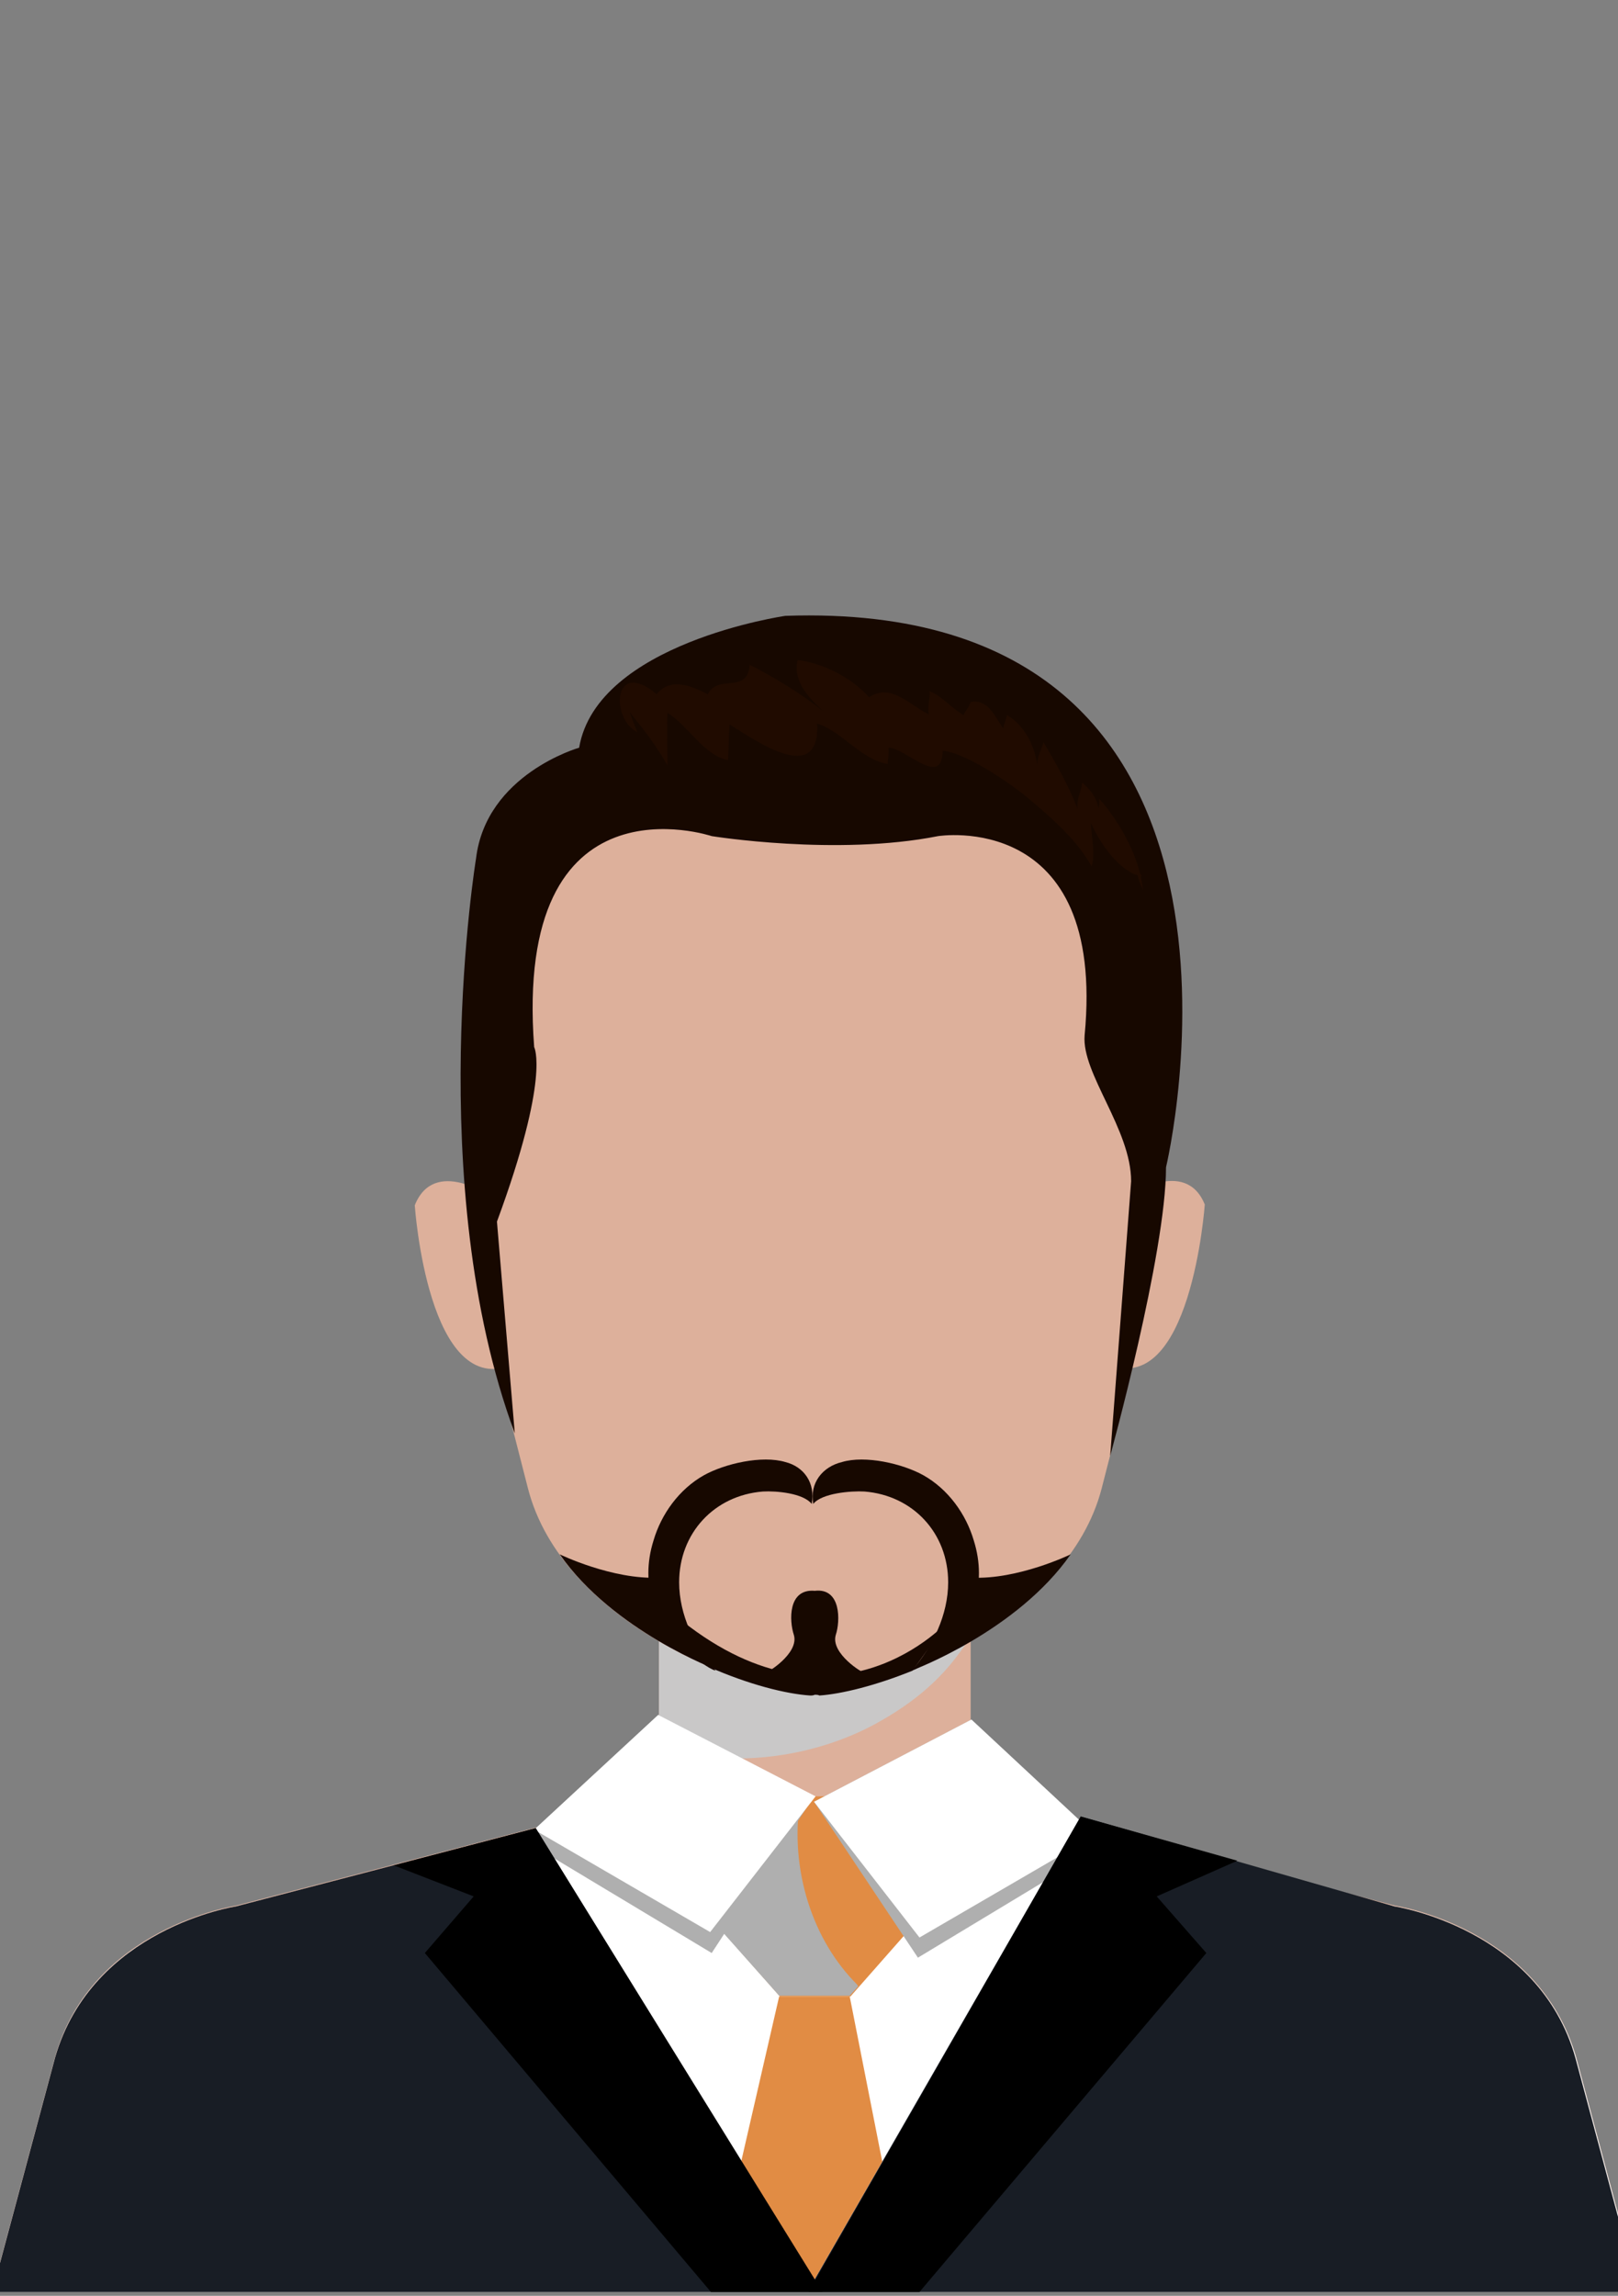 <?xml version="1.0" encoding="utf-8"?>
<!-- Generator: Adobe Illustrator 23.1.0, SVG Export Plug-In . SVG Version: 6.00 Build 0)  -->
<svg version="1.1" id="Слой_1" xmlns="http://www.w3.org/2000/svg" xmlns:xlink="http://www.w3.org/1999/xlink" x="0px" y="0px"
	 viewBox="0 0 208.7 296" style="enable-background:new 0 0 208.7 296;" xml:space="preserve">
<rect x="0" y="0" width="208.7" height="296" fill="#808080" stroke="none"/>
<style type="text/css">
	.st0{fill:#DDB09B;}
	.st1{fill:#C9C8C8;}
	.st2{fill:#170800;}
	.st3{fill:#291D11;}
	.st4{fill:#FFFFFF;}
	.st5{fill:#E18C44;}
	.st6{fill:#AFAFAF;}
	.st7{fill:#181D25;}
	.st8{fill:#200B00;}
</style>
<g>
	<g>
		<rect x="85" y="210.5" class="st0" width="40.2" height="21.2"/>
		<path class="st1" d="M96.2,226.7c6.5-0.2,12.8-2.1,17.7-5c4-2.3,7.3-5.1,9.7-8.4c0.5-0.6,1-1.4,1.5-2.1v-0.7H85v15.8
			C88.7,226.7,92.5,226.8,96.2,226.7z"/>
	</g>
	<path class="st0" d="M105.1,91.6L105.1,91.6C105.1,91.6,105.1,91.6,105.1,91.6C105.1,91.6,105.1,91.6,105.1,91.6L105.1,91.6
		c-25.7,0.7-45.4,11.3-45.3,47.7c0.1,21.6,2,28,8.3,52.6c4.4,17.1,27.5,26,36.4,26.6c0.2,0,0.4,0,0.6-0.1c0.2,0,0.4,0,0.6,0.1
		c8.8-0.6,32-9.6,36.4-26.6c6.3-24.6,8.3-31,8.3-52.6C150.5,102.9,130.8,92.4,105.1,91.6z"/>
	<path class="st2" d="M91.4,214.9c5.2,2.3,10,3.5,13.1,3.7c0.2,0,0.4,0,0.6-0.1c0.2,0,0.4,0,0.6,0.1c2.9-0.2,7.3-1.3,12-3.2l4.6-6.4
		c0,0-14.2,15.9-34.3,0L91.4,214.9"/>
	<path class="st0" d="M145.4,154.3l-2.8,21.5c11,4.9,12.8-20.5,12.8-20.5C152.9,149.1,145.4,154.3,145.4,154.3z"/>
	<path class="st0" d="M53.5,155.4c0,0,1.7,25.3,12.8,20.5l-2.8-21.5C63.4,154.3,56,149.1,53.5,155.4z"/>
	<path class="st3" d="M143.2,125.7"/>
	<path class="st0" d="M125.6,231.6l54.4,14.1c0,0,18.5,2.8,23.3,19.5l8.1,30.2H105.6h-0.9H-1l8.1-30.2c4.7-16.7,23.3-19.5,23.3-19.5
		l54.2-14.1H125.6z"/>
	<path class="st4" d="M-1,295.5l8.1-30.2c4.7-16.7,23.3-19.5,23.3-19.5l54.2-14.1h41l54.4,14.1c0,0,18.5,2.8,23.3,19.5l8.1,30.2"/>
	<g>
		<polygon class="st5" points="108.7,231.6 105.2,231.6 105.1,231.6 101.7,231.6 91.7,247.3 100.6,257.4 105.1,257.4 105.2,257.4 
			109.7,257.4 118.6,247.3 		"/>
		<path class="st6" d="M110.1,255.4c-5.8-6.1-8.3-15.4-6.8-23.8h-1.7l-10,15.7l8.9,10h9.1l1.1-1.2
			C110.6,255.9,110.4,255.7,110.1,255.4z"/>
	</g>
	<g>
		<polygon class="st6" points="125.3,221.7 105,232.3 118.4,252.4 142.6,237.8 		"/>
		<polygon class="st4" points="125.3,221.7 105,232.3 118.6,249.8 141.3,236.6 		"/>
	</g>
	<g>
		<polygon class="st6" points="84.9,221.1 105,231.6 91.8,251.8 67.5,237.2 		"/>
		<polygon class="st4" points="84.9,221.1 105.2,231.6 91.6,249.1 68.9,235.9 		"/>
	</g>
	<path class="st7" d="M69.1,235.7l-38.7,10.1c0,0-18.5,2.8-23.3,19.5L-1,295.5h212.3l-8.1-30.2c-4.7-16.7-23.3-19.5-23.3-19.5
		l-40.5-11.6L105,294L69.1,235.7z"/>
	<polygon class="st5" points="100.5,257.4 95.6,278.7 105,294 113.8,278.7 109.6,257.4 	"/>
	<polygon points="69.1,235.7 50.8,240.5 61.1,244.5 54.8,251.8 91.7,295.5 106.1,295.5 	"/>
	<polygon points="139.4,234.2 159.6,239.9 149.2,244.5 155.6,251.8 118.6,295.5 104.3,295.5 	"/>
	<path class="st2" d="M64.1,157.5l2.3,27.3c-11.9-32.1-5-74.1-5-74.1c1.3-10.9,13.3-14.3,13.3-14.3c2.3-13.5,26.6-17,26.6-17
		c66.7-2.3,49.1,71.1,49.1,71.1c0,11.1-7.2,37.2-7.2,37.2l2.7-35.4c0-6.7-6.4-13.9-6-18.8c2.8-29.2-18.9-25.7-18.9-25.7
		c-13.1,2.6-29.2,0-29.2,0S66.2,99.2,68.9,135C68.9,135,71,138.8,64.1,157.5z"/>
	<path class="st0" d="M105.3,203.8c7.3-0.7,11.6-4.1,11.6-4.1c-7.7-3.4-11-1.9-11.8-1.4c-0.7-0.5-4.1-2-11.8,1.4
		c0,0,4.3,3.4,11.6,4.1v0c0.1,0,0.1,0,0.2,0C105.2,203.9,105.2,203.9,105.3,203.8L105.3,203.8z"/>
	<path class="st2" d="M124.1,196.9"/>
	<path class="st2" d="M101.3,188.5c-3-0.9-7.8,0.2-10.5,1.7c-3.2,1.8-5.5,5-6.5,8.4c-1.8,5.7,0.1,11.2,4.8,14.7
		c0.8,0.6,2.2,1.8,3.2,2.1c-2.7-3.1-4.7-7.2-4.7-11.4c0-6.3,4.5-11.2,10.8-11.7c1.7-0.1,5.2,0.2,6.3,1.6
		C105.2,191.2,103.7,189.1,101.3,188.5z"/>
	<path class="st2" d="M108.6,188.5c3-0.9,7.8,0.2,10.5,1.7c3.2,1.8,5.5,5,6.5,8.4c1.8,5.7-0.1,11.2-4.8,14.7
		c-0.8,0.6-2.2,1.8-3.2,2.1c2.7-3.1,4.7-7.2,4.7-11.4c0-6.3-4.5-11.2-10.8-11.7c-1.7-0.1-5.5,0.2-6.6,1.6
		C104.4,191.2,106.1,189.1,108.6,188.5z"/>
	<path class="st2" d="M117.8,215.3c0,0,13.4-5,20.3-14.9c0,0-6.8,3.3-12.8,3C125.2,203.4,123.6,211.6,117.8,215.3z"/>
	<path class="st2" d="M92.5,215.3c0,0-13.4-5-20.3-14.9c0,0,6.8,3.3,12.8,3C85,203.4,86.7,211.6,92.5,215.3z"/>
	<path class="st2" d="M107.8,210.8c0.6-1.8,0.7-6.1-2.7-5.7c-3.5-0.3-3.3,3.9-2.7,5.7c0.7,2.4-3.6,5-3.6,4.8l0,0.1l6.3,1.3l6.3-1.3
		l0-0.1C111.4,215.8,107.1,213.2,107.8,210.8z"/>
	<path class="st8" d="M81.2,91.8c1.8,2.2,3.5,4.4,4.9,6.9c0-2.3-0.1-4.6,0-6.8c2.6,1.6,4.7,5.5,7.8,6.1c0.1-1.5,0.1-3.2,0.2-4.6
		c3.4,2.1,11.7,8,11.3-0.1c3.1,0.9,5.6,4.6,9.1,5.2c0-0.6,0.2-1.4,0.1-2.1c2.2,0,6.9,5.3,7,0.4c2.9,0.2,8.9,4.3,11,6.1
		c2.9,2.4,6.4,5.5,8.2,8.8c0.5-1.6,0-3.6-0.1-5.6c1.2,2.6,3.7,6.4,6.6,6.9c0,0-0.6-0.9-0.7-1.1c0.1,1.2,0.3,1.6,0.8,2.8
		c-0.3-4-3-8.8-5.6-11.7c0,0.3,0,0.8-0.1,1.2c-0.3-1.5-1.1-2.4-2.1-3.3c-0.1,1-0.8,2.2-0.6,3.4c-1.1-2.9-2.8-5.9-4.4-8.6
		c-0.2,0.8-0.8,1.7-0.8,2.9c-0.4-2.6-1.7-5.1-3.9-6.4c-0.1,0.5-0.4,1.1-0.5,1.7c-1.1-1.5-1.9-3.8-4.2-3.4c-0.2,0.7-0.8,1.3-0.9,1.7
		c-1.6-0.9-2.7-2.4-4.4-3.1c0.1,0.9-0.3,2.1-0.1,3c-2.5-1.2-4.9-4.1-7.7-2.2c-2.2-2.5-5.9-4.4-9.2-4.8c-0.7,2.6,1.4,4.9,3.3,6.6
		c-2.9-2.3-6.2-4.3-9.5-6c-0.3,3.9-4,1.1-5.4,3.8c-2.2-1.1-4.8-2.2-6.6,0c-5.6-4.7-6,3.1-2.5,4.9"/>
</g>
</svg>
